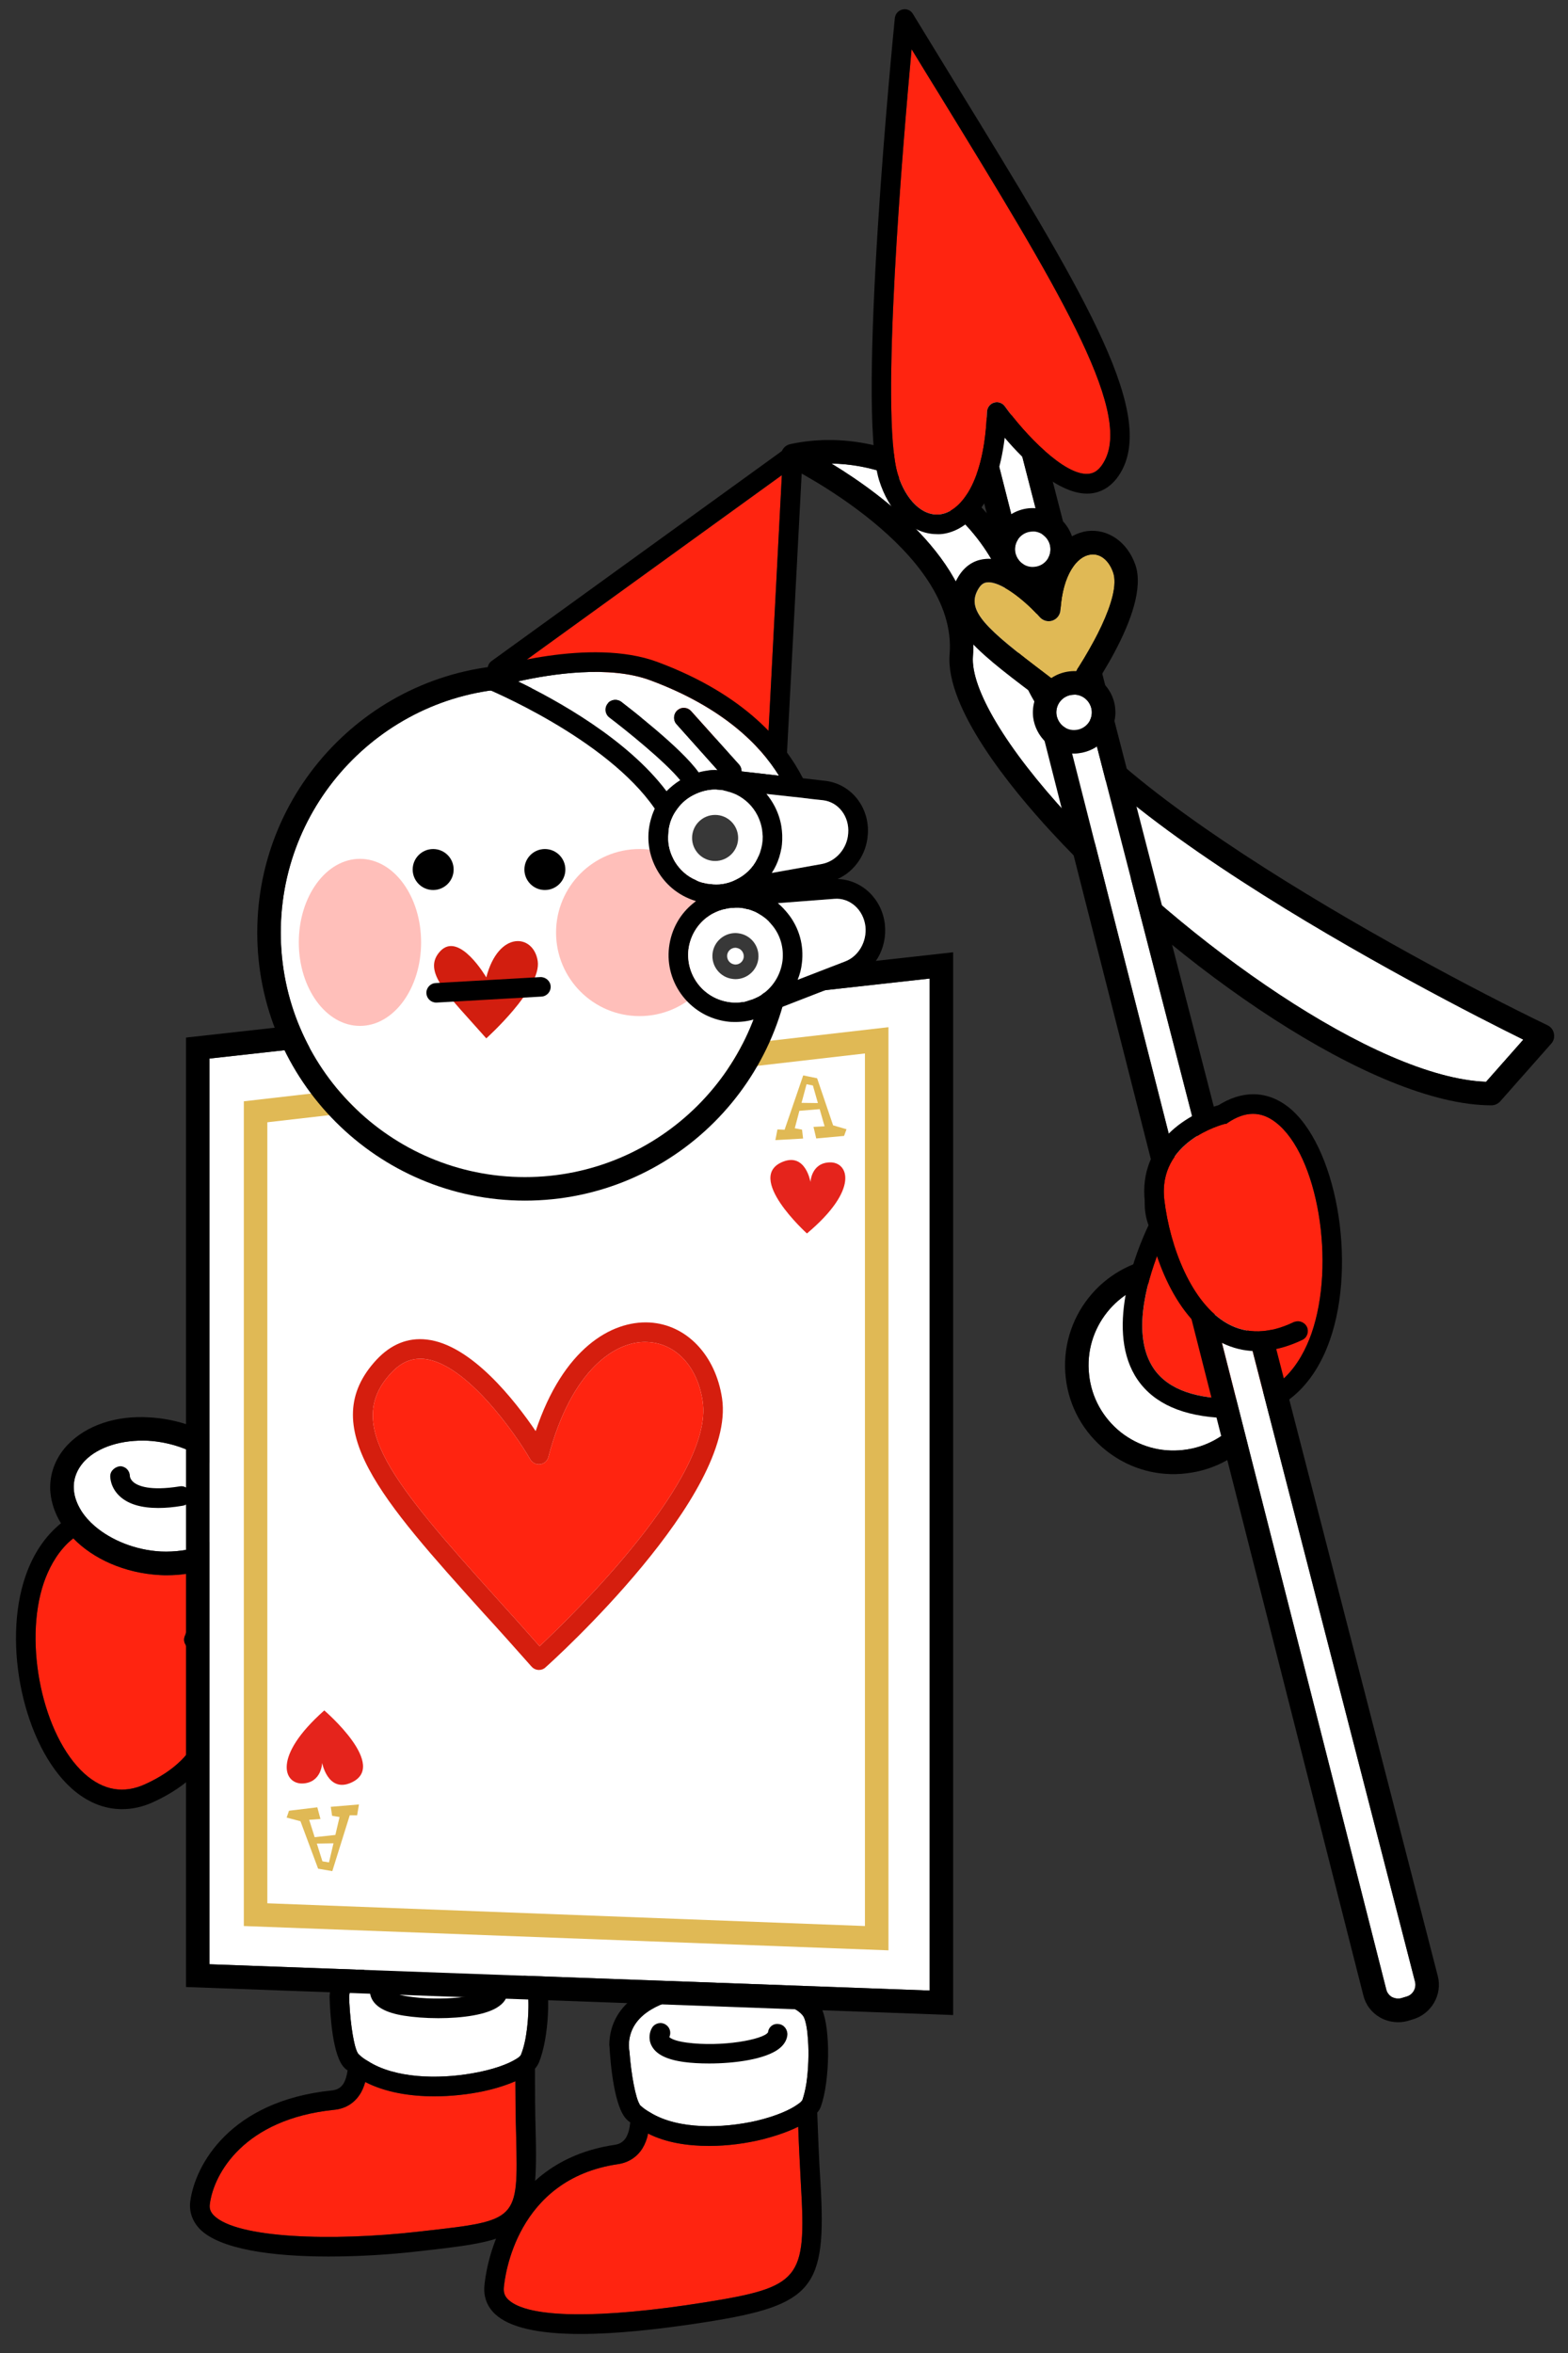 <?xml version="1.0" encoding="utf-8"?>
<!-- Generator: Adobe Illustrator 24.1.1, SVG Export Plug-In . SVG Version: 6.00 Build 0)  -->
<svg version="1.1" id="Layer_1" xmlns="http://www.w3.org/2000/svg" xmlns:xlink="http://www.w3.org/1999/xlink" x="0px" y="0px"
	 viewBox="0 0 160 240" style="enable-background:new 0 0 160 240;" xml:space="preserve">
<rect x="0" y="0" width="160" height="240" fill="#333333" stroke="none"/>
<g>
	<path style="fill:#FF2410;" d="M18.92,167.73c1.02,1.84,2.58,5.42,1.5,8.76c-0.74,2.26-2.6,4.12-5.58,5.48
		c-2.2,1.02-4.3,0.66-6.22-1.06c-4.26-3.84-6.26-13.32-4.14-19.5c0.46-1.32,1.2-2.8,2.42-4c0.18-0.18,0.38-0.34,0.58-0.5
		c2.04,2.1,5.24,3.54,8.8,3.74c0.26,0.02,0.52,0.02,0.78,0.02c1.36,0,2.66-0.2,3.82-0.58c-0.02,0.54-0.1,1.1-0.22,1.64
		c-0.04,0.2-0.08,0.42-0.14,0.62c-0.06,0.28-0.16,0.56-0.24,0.84c-0.34,1.1-0.76,2.1-1.08,2.84c-0.14,0.34-0.26,0.62-0.34,0.84
		C18.74,167.15,18.76,167.47,18.92,167.73z"/>
	<path style="fill:#FFFFFF;" d="M23.98,153.23c0.1,1.1-0.3,2.12-1.12,2.98c-0.18,0.2-0.4,0.38-0.62,0.54
		c-0.5,0.38-1.1,0.7-1.76,0.94c-1.18,0.42-2.58,0.62-4.06,0.56c-2.62-0.14-5.08-1.16-6.74-2.58c-0.56-0.48-1.02-1-1.38-1.56
		c-0.42-0.68-0.7-1.38-0.76-2.12c-0.1-1.1,0.3-2.14,1.12-3c1.38-1.42,3.78-2.16,6.44-2.04C19.64,147.21,23.72,150.07,23.98,153.23z"
		/>
	<path d="M26.38,153.01c-0.38-4.42-5.28-8.12-11.14-8.44c-3.42-0.22-6.42,0.82-8.3,2.76c-1.18,1.22-1.82,2.76-1.82,4.38
		c0,0.16,0,0.32,0.02,0.48c0.1,1.12,0.48,2.2,1.08,3.18c-1.6,1.3-2.84,3.12-3.62,5.4c-2.4,6.94-0.16,17.26,4.68,21.62
		c1.58,1.42,3.34,2.14,5.18,2.14c1.06,0,2.14-0.24,3.22-0.74c3.5-1.62,5.74-3.86,6.64-6.7c1.24-3.8-0.26-7.7-1.42-9.92
		c0.04-0.12,0.1-0.24,0.14-0.36c0.72-1.72,2.02-4.78,1.82-7.6c0.64-0.36,1.22-0.8,1.72-1.32C25.88,156.53,26.52,154.81,26.38,153.01
		z M22.24,156.75c-0.5,0.38-1.1,0.7-1.76,0.94c-1.18,0.42-2.58,0.62-4.06,0.56c-2.62-0.14-5.08-1.16-6.74-2.58
		c-0.56-0.48-1.02-1-1.38-1.56c-0.42-0.68-0.7-1.38-0.76-2.12c-0.1-1.1,0.3-2.14,1.12-3c1.38-1.42,3.78-2.16,6.44-2.04
		c4.54,0.26,8.62,3.12,8.88,6.28c0.1,1.1-0.3,2.12-1.12,2.98C22.68,156.41,22.46,156.59,22.24,156.75z M18.92,167.73
		c1.02,1.84,2.58,5.42,1.5,8.76c-0.74,2.26-2.6,4.12-5.58,5.48c-2.2,1.02-4.3,0.66-6.22-1.06c-4.26-3.84-6.26-13.32-4.14-19.5
		c0.46-1.32,1.2-2.8,2.42-4c0.18-0.18,0.38-0.34,0.58-0.5c2.04,2.1,5.24,3.54,8.8,3.74c0.26,0.02,0.52,0.02,0.78,0.02
		c1.36,0,2.66-0.2,3.82-0.58c-0.02,0.54-0.1,1.08-0.22,1.64c-0.04,0.2-0.08,0.42-0.14,0.62c-0.06,0.28-0.14,0.56-0.24,0.84
		c-0.34,1.1-0.76,2.1-1.08,2.84c-0.14,0.34-0.26,0.62-0.34,0.84C18.74,167.15,18.76,167.47,18.92,167.73z"/>
	<path d="M16.15,153.81c-1.71,0-3.01-0.38-3.87-1.14c-1.04-0.92-1.04-2.03-1.03-2.15c0.02-0.55,0.55-0.94,1.03-0.97
		c0.54,0.02,0.97,0.46,0.97,1c0,0.05,0.04,0.36,0.4,0.65c0.45,0.36,1.65,0.89,4.67,0.41c0.55-0.11,1.06,0.28,1.15,0.83
		c0.09,0.54-0.28,1.06-0.83,1.14C17.73,153.74,16.9,153.81,16.15,153.81z"/>
</g>
<g>
	<path style="fill:#FF2410;" d="M52.67,217.92c0.2,8.56,0.2,8.56-9.42,9.64l-0.7,0.08c-8.54,0.96-18.38,0.7-20.74-1.68
		c-0.34-0.36-0.46-0.7-0.4-1.14c0.4-3.14,3.52-8.68,12.66-9.62c1.1-0.1,2-0.62,2.6-1.5c0.28-0.4,0.46-0.86,0.6-1.34
		c2.06,1.06,4.58,1.46,7.04,1.46c1.76,0,3.5-0.2,5.02-0.52c0.76-0.16,2.08-0.5,3.26-1.02C52.59,213.94,52.61,215.82,52.67,217.92z"
		/>
	<path style="fill:#FFFFFF;" d="M53.91,203.84c0.08,1.86-0.18,4.36-0.76,5.76c-0.06,0.12-0.24,0.28-0.56,0.46
		c-0.76,0.46-2.22,1.04-4.44,1.42c-3.46,0.6-7.86,0.52-10.62-1.26c-0.36-0.2-0.68-0.44-0.96-0.72c-0.38-0.4-0.8-2.76-0.92-5.2
		c0-0.2-0.02-0.4-0.02-0.6c0.14-2.74,3-3.84,5.4-4.28c5.44-0.98,11.92,0.76,12.58,2.34C53.79,202.2,53.89,202.94,53.91,203.84z"/>
	<path d="M55.45,200.98c-1.28-3.06-9.34-4.52-14.78-3.52c-4.4,0.8-6.9,3-7.04,6.2v0.06c0.06,1.78,0.3,6.04,1.54,7.22
		c0.1,0.1,0.2,0.18,0.3,0.24c-0.08,0.54-0.22,1.04-0.46,1.4c-0.26,0.38-0.62,0.58-1.14,0.64c-10.4,1.06-13.98,7.62-14.46,11.34
		c-0.12,1.04,0.22,2,0.98,2.8c2.04,2.06,7.36,2.8,13.14,2.8c3.1,0,6.32-0.2,9.24-0.54l0.7-0.08c10.14-1.14,11.44-1.66,11.2-11.66
		c-0.08-2.66-0.08-4.94-0.08-6.88c0.16-0.18,0.3-0.4,0.4-0.62C56.01,207.9,56.27,202.9,55.45,200.98z M43.25,227.56l-0.7,0.08
		c-8.54,0.96-18.38,0.7-20.74-1.68c-0.34-0.36-0.46-0.7-0.4-1.14c0.4-3.14,3.52-8.68,12.66-9.62c1.1-0.1,2-0.62,2.6-1.5
		c0.28-0.4,0.46-0.86,0.6-1.34c2.06,1.06,4.58,1.46,7.04,1.46c1.76,0,3.5-0.2,5.02-0.52c0.76-0.16,2.08-0.5,3.26-1.02
		c0,1.66,0.02,3.54,0.08,5.64C52.87,226.48,52.87,226.48,43.25,227.56z M53.61,208.02c-0.12,0.6-0.28,1.14-0.46,1.58
		c-0.06,0.12-0.24,0.28-0.56,0.46c-0.76,0.46-2.22,1.04-4.44,1.42c-3.46,0.6-7.86,0.52-10.62-1.26c-0.36-0.2-0.68-0.44-0.96-0.72
		c-0.02-0.02-0.04-0.06-0.06-0.1c-0.38-0.6-0.74-2.82-0.86-5.1c0-0.2-0.02-0.4-0.02-0.6c0.14-2.74,3-3.84,5.4-4.28
		c5.44-0.98,11.92,0.76,12.58,2.34c0.18,0.44,0.28,1.18,0.3,2.08C53.97,205.12,53.85,206.7,53.61,208.02z"/>
	<path d="M44.73,205.85c-1.3,0-2.56-0.1-3.54-0.26c-1.83-0.3-2.91-0.9-3.3-1.82c-0.29-0.68-0.08-1.35,0.17-1.72
		c0.32-0.45,0.94-0.56,1.39-0.24c0.4,0.28,0.53,0.8,0.33,1.23c0.14,0.12,0.57,0.38,1.72,0.57c3.51,0.58,7.83,0,8.35-0.68
		c0.09-0.55,0.59-0.87,1.12-0.78c0.54,0.09,0.9,0.65,0.81,1.2c-0.05,0.34-0.24,0.84-0.85,1.27
		C49.74,205.51,47.16,205.85,44.73,205.85z M39.71,203.19C39.71,203.2,39.71,203.2,39.71,203.19
		C39.71,203.2,39.71,203.2,39.71,203.19z"/>
</g>
<g>
	<path style="fill:#FF2410;" d="M71.89,234.84c-10.7,1.7-17.98,1.62-20-0.26c-0.38-0.34-0.52-0.74-0.48-1.24
		c0.1-1.14,1.26-11.08,11.64-12.6c1.08-0.16,1.94-0.72,2.5-1.6c0.28-0.46,0.48-0.98,0.58-1.52c1.82,0.92,4.02,1.26,6.22,1.26
		c1.9,0,3.8-0.26,5.5-0.68c0.68-0.18,2.24-0.6,3.6-1.28c0.06,1.76,0.16,3.74,0.28,5.98C82.29,232.5,81.65,233.28,71.89,234.84z"/>
	<path style="fill:#FFFFFF;" d="M82.29,212.46c-0.1,0.64-0.24,1.22-0.4,1.7c-0.04,0.12-0.22,0.3-0.52,0.5
		c-0.7,0.5-2.08,1.16-4.2,1.66c-3.34,0.76-7.94,0.94-10.84-0.86c-0.36-0.2-0.7-0.44-1-0.72c-0.02-0.02-0.06-0.06-0.06-0.1
		c-0.4-0.62-0.86-2.96-1.04-5.38c-0.04-0.2-0.04-0.42-0.06-0.64c0.04-3.06,3.04-4.32,5.56-4.86c5.38-1.12,11.62,0.44,12.32,2.04
		c0.2,0.46,0.34,1.28,0.4,2.28C82.55,209.42,82.49,211.08,82.29,212.46z"/>
	<path d="M83.39,215.48c0.18-0.2,0.3-0.42,0.38-0.64c0.92-2.62,0.98-7.86,0.12-9.86c-1.36-3.08-9.16-4.32-14.58-3.18
		c-4.6,0.98-7.12,3.4-7.14,6.84c0,0.02,0.02,0.04,0.02,0.06c0.1,1.86,0.5,6.3,1.78,7.5c0.1,0.1,0.22,0.2,0.34,0.28
		c-0.06,0.64-0.2,1.18-0.46,1.6c-0.26,0.38-0.6,0.6-1.08,0.68c-11.92,1.74-13.24,13.12-13.34,14.4c-0.1,1.12,0.28,2.12,1.1,2.88
		c1.44,1.34,4.36,2.02,8.72,2.02c3.42,0,7.76-0.42,12.96-1.24c10.74-1.72,12.14-3.42,11.52-14.02
		C83.55,219.98,83.47,217.56,83.39,215.48z M81.89,214.16c-0.04,0.12-0.22,0.3-0.52,0.5c-0.7,0.5-2.08,1.16-4.2,1.66
		c-3.34,0.76-7.94,0.94-10.84-0.86c-0.36-0.2-0.7-0.44-1-0.72c-0.02-0.02-0.06-0.06-0.06-0.1c-0.4-0.62-0.86-2.96-1.04-5.38
		c-0.04-0.2-0.04-0.42-0.06-0.64c0.04-3.06,3.04-4.32,5.56-4.86c5.38-1.12,11.62,0.44,12.32,2.04c0.2,0.46,0.34,1.28,0.4,2.28
		c0.1,1.34,0.04,3-0.16,4.38C82.19,213.1,82.05,213.68,81.89,214.16z M71.89,234.84c-10.7,1.7-17.98,1.62-20-0.26
		c-0.38-0.34-0.52-0.74-0.48-1.24c0.1-1.14,1.26-11.08,11.64-12.6c1.08-0.16,1.94-0.72,2.5-1.6c0.28-0.46,0.48-0.98,0.58-1.52
		c1.82,0.92,4.02,1.26,6.22,1.26c1.9,0,3.8-0.26,5.5-0.68c0.68-0.18,2.24-0.6,3.6-1.28c0.06,1.76,0.16,3.74,0.28,5.98
		C82.29,232.5,81.65,233.28,71.89,234.84z"/>
	<path d="M72.36,210.47c-0.95,0-1.83-0.05-2.56-0.15c-1.82-0.25-2.91-0.81-3.34-1.72c-0.33-0.69-0.16-1.39,0.08-1.78
		c0.29-0.47,0.91-0.62,1.38-0.32c0.44,0.27,0.59,0.82,0.38,1.28c0.1,0.1,0.5,0.39,1.77,0.56c3.57,0.48,7.84-0.31,8.3-1.05
		c0.06-0.55,0.54-0.93,1.1-0.84c0.55,0.06,0.93,0.6,0.87,1.14c-0.04,0.36-0.22,0.89-0.84,1.37C78.11,210.04,75,210.47,72.36,210.47z
		 M68.26,207.84c-0.01,0.01-0.01,0.02-0.02,0.03C68.25,207.86,68.25,207.85,68.26,207.84z"/>
</g>
<g>
	<polygon style="fill:#FFFFFF;" points="94.86,99.81 94.86,203.03 21.38,200.35 21.38,107.97 	"/>
	<g>
		<path d="M18.98,105.83v96.84l78.28,2.86V97.13L18.98,105.83z M94.86,203.03l-73.48-2.68v-92.38l73.48-8.16V203.03z"/>
		<g>
			<polygon style="fill:#FFFFFF;" points="88.26,107.45 88.26,196.45 27.28,194.13 27.28,114.47 			"/>
			<path style="fill:#E0B955;" d="M24.88,112.33v84.12l65.78,2.48v-94.16L24.88,112.33z M88.26,196.45l-60.98-2.32v-79.66
				l60.98-7.02V196.45z"/>
			<g>
				<path style="fill:#D51E0E;" d="M73.68,142.63c-0.66-4.42-3.64-7.54-7.42-7.74c-3.88-0.2-8.8,2.66-11.6,11.08
					c-2.08-3.06-6.56-8.84-11.12-9.34c-1.92-0.22-3.64,0.48-5.12,2.06c-6.28,6.76,0.56,14.34,10.88,25.8
					c1.58,1.72,3.22,3.56,4.94,5.5c0.18,0.2,0.42,0.32,0.7,0.34H55c0.24,0,0.48-0.08,0.66-0.26
					C56.46,169.37,75.14,152.47,73.68,142.63z M39.9,140.05c0.9-0.98,1.88-1.46,2.98-1.46c0.14,0,0.28,0,0.44,0.02
					c4.24,0.46,9.24,7.56,10.8,10.26c0.22,0.34,0.6,0.54,1,0.48c0.4-0.04,0.74-0.34,0.84-0.74c2.34-8.92,6.9-11.94,10.18-11.72
					c2.86,0.16,5.04,2.52,5.56,6.04c1.16,7.76-13.18,21.72-16.64,24.98c-1.48-1.68-2.9-3.26-4.26-4.76
					C40.02,151.21,35.06,145.25,39.9,140.05z"/>
				<path style="fill:#FF2410;" d="M55.06,167.91c-1.48-1.68-2.9-3.26-4.26-4.76c-10.78-11.94-15.74-17.9-10.9-23.1
					c0.9-0.98,1.88-1.46,2.98-1.46c0.14,0,0.28,0,0.44,0.02c4.24,0.46,9.24,7.56,10.8,10.26c0.22,0.34,0.6,0.54,1,0.48
					c0.4-0.04,0.74-0.34,0.84-0.74c2.34-8.92,6.9-11.94,10.18-11.72c2.86,0.16,5.04,2.52,5.56,6.04
					C72.86,150.69,58.52,164.65,55.06,167.91z"/>
			</g>
			<path style="fill:#E5241C;" d="M32.87,179.81c0,0-0.03,1.99-1.96,2.1c-1.93,0.1-3.18-2.71,2.18-7.45c0,0,6.72,5.74,2.64,7.41
				C33.44,182.8,32.87,179.81,32.87,179.81z"/>
			<path style="fill:#E0B955;" d="M34.03,188.01l-0.46,1.95l-0.67-0.11l-0.57-1.81L34.03,188.01z M36.63,184.05l-2.88,0.24
				l0.14,0.92l0.76,0.12l-0.43,1.83l-2.11,0.23l-0.56-1.77l1.15-0.09l-0.32-1.19l-2.89,0.35l-0.24,0.7l1.41,0.37l1.8,4.84l1.45,0.25
				l1.78-5.7l0.75,0.01L36.63,184.05z"/>
			<path style="fill:#E5241C;" d="M82.7,120.56c0,0,0.08-1.96,1.98-2c1.89-0.05,3.04,2.74-2.34,7.25c0,0-6.44-5.81-2.39-7.34
				C82.22,117.62,82.7,120.56,82.7,120.56z"/>
			<path style="fill:#E0B955;" d="M81.79,112.49l0.51-1.9l0.65,0.13l0.51,1.79L81.79,112.49z M79.12,116.29l2.83-0.16l-0.11-0.91
				l-0.74-0.14l0.47-1.78l2.07-0.17l0.5,1.75l-1.13,0.06l0.28,1.18l2.84-0.26l0.25-0.68l-1.37-0.4l-1.63-4.8l-1.42-0.29l-1.9,5.54
				l-0.73-0.03L79.12,116.29z"/>
		</g>
	</g>
</g>
<g>
	<g>
		<path style="fill:#FFFFFF;" d="M155.44,106.04l-3.8,4.3c-11.28-0.42-30.76-14.28-42.6-27.12c-6.38-6.9-10.02-13-9.76-16.3
			c0.74-9.12-9.04-16.36-14.44-19.64c3.94,0.06,7.98,1.48,11.32,4.08c4.78,3.72,7.54,9.18,7.76,15.4
			C104.38,80.14,146.88,101.82,155.44,106.04z"/>
		<path d="M157.92,104.58c-14.24-6.86-51.24-27-51.6-37.9c-0.24-6.84-3.4-13.12-8.7-17.22c-4.94-3.86-11.28-5.4-16.98-4.16
			c-0.5,0.1-0.88,0.52-0.94,1.02c-0.06,0.52,0.2,1,0.68,1.22c0.16,0.1,17.38,8.54,16.52,19.18c-0.46,5.5,6.3,13.72,10.38,18.14
			c12.64,13.7,32.9,27.88,44.9,27.88c0.34,0,0.66-0.14,0.9-0.4l5.2-5.88c0.26-0.28,0.36-0.66,0.28-1.04
			C158.5,105.06,158.26,104.74,157.92,104.58z M109.04,83.22c-6.38-6.9-10.02-13-9.76-16.3c0.74-9.12-9.04-16.36-14.44-19.64
			c3.94,0.06,7.98,1.48,11.32,4.08c4.78,3.72,7.54,9.18,7.76,15.4c0.46,13.38,42.96,35.06,51.52,39.28l-3.8,4.3
			C140.36,109.92,120.88,96.06,109.04,83.22z"/>
	</g>
	<polygon style="fill:#FF2410;" points="79.78,48.47 78.28,77.32 52.86,67.92 	"/>
	<path d="M81.38,45.55c-0.34-0.18-0.76-0.16-1.08,0.08L50.18,67.41c-0.3,0.2-0.46,0.58-0.42,0.94c0.06,0.36,0.3,0.68,0.66,0.8
		l28.44,10.52c0.1,0.04,0.22,0.08,0.34,0.08c0.2,0,0.38-0.06,0.56-0.18c0.26-0.16,0.42-0.46,0.44-0.78l1.7-32.3
		C81.92,46.09,81.7,45.73,81.38,45.55z M52.86,67.92l26.92-19.46l-1.5,28.86L52.86,67.92z"/>
</g>
<g>
	<path style="fill:#FFFFFF;" d="M78.51,95.12c0,13.76-11.18,24.94-24.94,24.94c-13.74,0-24.92-11.18-24.92-24.94
		c0-13.74,11.18-24.94,24.92-24.94C67.33,70.18,78.51,81.38,78.51,95.12z"/>
	<path d="M53.57,67.78c-15.06,0-27.32,12.28-27.32,27.34c0,15.08,12.26,27.34,27.32,27.34c15.08,0,27.34-12.26,27.34-27.34
		C80.91,80.06,68.65,67.78,53.57,67.78z M53.57,120.06c-13.74,0-24.92-11.18-24.92-24.94c0-13.74,11.18-24.94,24.92-24.94
		c13.76,0,24.94,11.2,24.94,24.94C78.51,108.88,67.33,120.06,53.57,120.06z"/>
	<circle style="fill:#FFBFBA;" cx="65.26" cy="95.12" r="8.52"/>
	<ellipse style="fill:#FFBFBA;" cx="36.73" cy="96.12" rx="6.24" ry="8.52"/>
</g>
<g>
	<path style="fill:#D21E0F;" d="M49.62,99.69c0,0-2.76-4.75-4.7-2.67c-1.93,2.08,0.83,4.5,4.7,8.89c0,0,5.66-5.08,5.25-7.88
		C54.45,95.24,50.87,94.88,49.62,99.69z"/>
	<circle cx="44.2" cy="88.69" r="2.09"/>
	<circle cx="55.6" cy="88.69" r="2.09"/>
	<path d="M44.51,102.26c-0.53,0-0.97-0.41-1-0.94c-0.03-0.55,0.39-1.02,0.94-1.05l10.69-0.61c0.52-0.02,1.02,0.39,1.05,0.94
		c0.03,0.55-0.39,1.02-0.94,1.05l-10.69,0.61C44.55,102.26,44.53,102.26,44.51,102.26z"/>
</g>
<g>
	<path style="fill:#FFFFFF;" d="M69.41,79.58c-0.52,0.32-0.98,0.7-1.4,1.12c-4.02-5.34-11.26-9.32-15.16-11.2
		c3.4-0.76,9.32-1.68,13.54-0.1c7.42,2.76,11.2,6.64,13.1,9.72l-3.82-0.44c0-0.24-0.08-0.5-0.26-0.7l-4.88-5.44
		c-0.38-0.42-1-0.46-1.42-0.08c-0.4,0.36-0.44,1-0.08,1.4l4.2,4.7c-0.64-0.04-1.3,0.04-1.94,0.22c-1.78-2.52-7.26-6.7-7.9-7.2
		c-0.44-0.32-1.08-0.24-1.4,0.2c-0.34,0.44-0.26,1.06,0.18,1.4C63.75,74.38,67.81,77.62,69.41,79.58z"/>
	<path d="M90.29,94.26c-0.3-2.6-2.38-4.54-4.82-4.6c1.72-0.78,2.94-2.5,3.08-4.52c0.22-2.78-1.7-5.2-4.36-5.5l-2.26-0.26
		c-1.84-3.6-5.9-8.54-14.84-11.86c-6.86-2.56-17.1,0.64-17.54,0.78c-0.4,0.12-0.68,0.5-0.7,0.92c-0.02,0.42,0.24,0.8,0.64,0.96
		c0.16,0.06,12.38,5.1,17.32,12.3c-0.12,0.28-0.24,0.56-0.32,0.84c-0.56,1.74-0.4,3.58,0.44,5.2c0.84,1.62,2.26,2.82,4,3.36
		c0.04,0.02,0.06,0.02,0.1,0.02c-0.06,0.06-0.14,0.1-0.2,0.16c-1.44,1.12-2.34,2.74-2.56,4.56c-0.22,1.8,0.3,3.6,1.42,5.02
		c1.14,1.44,2.76,2.34,4.56,2.56c0.28,0.04,0.54,0.04,0.82,0.04c1.38,0,2.72-0.42,3.88-1.2l8.04-3.12
		C89.21,99.06,90.57,96.74,90.29,94.26z M81.71,81.36l1.14,0.14l1.12,0.12c1.58,0.18,2.72,1.66,2.58,3.38
		c-0.1,1.54-1.24,2.84-2.66,3.12l-5.14,0.92c0.32-0.48,0.58-1.02,0.76-1.6c0.1-0.32,0.18-0.66,0.24-0.98c0.02-0.1,0.02-0.2,0.04-0.3
		c0.06-0.64,0.04-1.28-0.06-1.9c-0.12-0.7-0.34-1.36-0.68-2.02c-0.24-0.46-0.52-0.88-0.84-1.26l2.38,0.26L81.71,81.36z M52.85,69.5
		c3.4-0.76,9.32-1.68,13.54-0.1c7.42,2.76,11.2,6.64,13.1,9.72l-3.82-0.44c0-0.24-0.08-0.5-0.26-0.7l-4.88-5.44
		c-0.38-0.42-1-0.46-1.42-0.08c-0.4,0.36-0.44,1-0.08,1.4l4.2,4.7c-0.64-0.04-1.3,0.04-1.94,0.22c-1.78-2.52-7.26-6.7-7.9-7.2
		c-0.44-0.32-1.08-0.24-1.4,0.2c-0.34,0.44-0.26,1.06,0.18,1.4c1.58,1.2,5.64,4.44,7.24,6.4c-0.52,0.32-0.98,0.7-1.4,1.12
		C63.99,75.36,56.75,71.38,52.85,69.5z M71.01,89.76c-0.9-0.38-1.64-1.04-2.16-1.9c-0.04-0.08-0.1-0.18-0.14-0.26
		c-0.42-0.82-0.6-1.72-0.5-2.6c0-0.36,0.08-0.72,0.18-1.08c0.1-0.32,0.24-0.64,0.4-0.92c0.12-0.2,0.24-0.38,0.38-0.56
		c0.42-0.56,0.96-1.02,1.6-1.34c0.7-0.36,1.46-0.56,2.22-0.56c0.06,0,0.14,0,0.2,0.02c0.4,0,0.82,0.08,1.22,0.22
		c0.02,0,0.02,0,0.04,0c0.24,0.08,0.46,0.16,0.68,0.26c0.92,0.46,1.68,1.18,2.16,2.12c0.32,0.64,0.5,1.3,0.52,1.98
		c0.02,0.08,0.02,0.14,0.02,0.22c0,0.5-0.08,1-0.24,1.48c-0.04,0.14-0.08,0.26-0.14,0.38c0,0.02,0,0.02,0,0.02
		c-0.06,0.12-0.12,0.24-0.18,0.34c-0.46,0.96-1.26,1.7-2.18,2.14c-0.42,0.22-0.88,0.36-1.36,0.44c-0.42,0.06-0.86,0.06-1.28,0
		c-0.2-0.02-0.4-0.04-0.6-0.1c-0.12-0.02-0.22-0.04-0.32-0.08h-0.02C71.33,89.92,71.17,89.86,71.01,89.76z M79.85,97.98
		c-0.16,1.28-0.8,2.44-1.8,3.24c-0.04,0.02-0.06,0.04-0.1,0.06c-0.02,0.02-0.04,0.02-0.06,0.04c-0.16,0.12-0.32,0.22-0.48,0.32
		c-0.2,0.1-0.42,0.2-0.62,0.28c-0.28,0.12-0.56,0.2-0.84,0.26c-0.18,0.02-0.34,0.04-0.52,0.06c-0.3,0.02-0.62,0.02-0.94-0.02
		c-1.28-0.16-2.42-0.8-3.22-1.8c-0.8-1.02-1.16-2.28-1.02-3.56c0.16-1.28,0.8-2.44,1.82-3.24c0.22-0.16,0.44-0.32,0.68-0.44
		c0.2-0.1,0.4-0.2,0.62-0.28c0.06-0.02,0.12-0.04,0.2-0.06c0.12-0.04,0.26-0.08,0.4-0.1c0.12-0.04,0.24-0.06,0.36-0.08
		c0.24-0.04,0.48-0.06,0.72-0.06h0.28c0.1,0,0.2,0,0.3,0.02c0.22,0.02,0.46,0.08,0.68,0.14c0.02,0,0.02,0,0.04,0h0.02
		c0.2,0.06,0.4,0.14,0.6,0.22c0.06,0.02,0.12,0.06,0.18,0.08c0.18,0.1,0.36,0.2,0.54,0.32c0.04,0.02,0.08,0.04,0.12,0.08
		c0.18,0.12,0.36,0.26,0.52,0.42c0.18,0.16,0.36,0.36,0.52,0.56C79.65,95.44,79.99,96.7,79.85,97.98z M86.25,98.06l-4.86,1.88
		c0.22-0.54,0.38-1.12,0.44-1.72c0.22-1.8-0.28-3.6-1.42-5.02c-0.32-0.4-0.66-0.76-1.04-1.08l5.76-0.44
		c1.58-0.14,2.98,1.1,3.18,2.82C88.47,96.04,87.61,97.54,86.25,98.06z"/>
	<g>
		<path style="fill:#FFFFFF;" d="M88.31,94.5c0.16,1.54-0.7,3.04-2.06,3.56l-4.86,1.88c0.22-0.54,0.38-1.12,0.44-1.72
			c0.22-1.8-0.28-3.6-1.42-5.02c-0.32-0.4-0.66-0.76-1.04-1.08l5.76-0.44C86.71,91.54,88.11,92.78,88.31,94.5z"/>
		<path style="fill:#FFFFFF;" d="M79.85,97.98c-0.16,1.28-0.8,2.44-1.8,3.24c-0.04,0.02-0.06,0.04-0.1,0.06
			c-0.02,0.02-0.04,0.02-0.06,0.04c-0.16,0.14-0.32,0.24-0.48,0.32c-0.2,0.1-0.42,0.2-0.62,0.28c-0.12,0.04-0.26,0.08-0.38,0.12
			c-0.16,0.06-0.3,0.1-0.46,0.14c-0.18,0.02-0.34,0.04-0.52,0.06c-0.3,0.02-0.62,0.02-0.94-0.02c-1.28-0.16-2.42-0.8-3.22-1.8
			c-0.8-1.02-1.16-2.28-1.02-3.56c0.16-1.28,0.8-2.44,1.82-3.24c0.22-0.16,0.44-0.32,0.68-0.44c0.2-0.1,0.4-0.2,0.62-0.28
			c0.06-0.02,0.12-0.04,0.2-0.06c0.14-0.06,0.26-0.08,0.4-0.1c0.12-0.04,0.24-0.06,0.36-0.08c0.24-0.04,0.48-0.06,0.72-0.06h0.28
			c0.1,0,0.2,0,0.3,0.02c0.22,0.04,0.46,0.08,0.68,0.14c0.02,0,0.02,0,0.04,0h0.02c0.2,0.06,0.4,0.14,0.6,0.22
			c0.06,0.02,0.12,0.06,0.18,0.08c0.18,0.1,0.36,0.2,0.54,0.32c0.04,0.02,0.08,0.04,0.12,0.08c0.18,0.12,0.36,0.26,0.52,0.42
			c0.18,0.16,0.36,0.36,0.52,0.56C79.65,95.44,79.99,96.7,79.85,97.98z"/>
		<path d="M76.41,102.04c0.12-0.04,0.26-0.08,0.38-0.12c-0.28,0.12-0.56,0.2-0.84,0.26C76.11,102.14,76.25,102.1,76.41,102.04z"/>
		<path style="fill:#383838;" d="M75.04,96.67c0.03,0,0.07,0,0.1,0.01c0.23,0.03,0.43,0.14,0.57,0.32c0.14,0.18,0.2,0.4,0.18,0.63
			c-0.05,0.43-0.41,0.75-0.84,0.75c-0.03,0-0.07,0-0.1-0.01c-0.23-0.03-0.43-0.14-0.57-0.32c-0.14-0.18-0.2-0.4-0.18-0.63
			C74.25,96.99,74.61,96.67,75.04,96.67L75.04,96.67z M75.04,95.17c-1.17,0-2.19,0.88-2.33,2.07c-0.15,1.29,0.77,2.46,2.06,2.61
			c0.09,0.01,0.19,0.02,0.28,0.02c1.17,0,2.19-0.88,2.33-2.07c0.15-1.29-0.77-2.46-2.06-2.61C75.23,95.18,75.14,95.17,75.04,95.17
			L75.04,95.17z"/>
	</g>
	<path style="fill:#FFFFFF;" d="M86.55,85c-0.1,1.54-1.24,2.84-2.66,3.12l-5.14,0.92c0.32-0.48,0.58-1.02,0.76-1.6
		c0.1-0.32,0.18-0.66,0.24-0.98c0.02-0.1,0.02-0.2,0.04-0.3c0.06-0.64,0.04-1.28-0.06-1.9c-0.12-0.7-0.34-1.36-0.68-2.02
		c-0.24-0.46-0.52-0.88-0.84-1.26l2.38,0.26l1.12,0.12l1.14,0.14l1.12,0.12C85.55,81.8,86.69,83.28,86.55,85z"/>
	<path style="fill:#FFFFFF;" d="M77.83,85.36c0,0.5-0.08,1-0.24,1.48c-0.04,0.14-0.08,0.26-0.14,0.38c0,0.02,0,0.02,0,0.02
		c-0.06,0.12-0.12,0.24-0.18,0.34c-0.46,0.96-1.26,1.7-2.18,2.14c-0.42,0.22-0.88,0.36-1.36,0.44c-0.42,0.06-0.86,0.06-1.28,0
		c-0.2-0.02-0.4-0.04-0.6-0.1c-0.12-0.02-0.22-0.04-0.32-0.08h-0.02c-0.18-0.06-0.34-0.12-0.5-0.22c-0.9-0.38-1.64-1.04-2.16-1.9
		c-0.04-0.08-0.1-0.18-0.14-0.26c-0.42-0.82-0.6-1.72-0.5-2.6c0-0.36,0.08-0.72,0.18-1.08c0.1-0.32,0.24-0.64,0.4-0.92
		c0.12-0.2,0.24-0.38,0.38-0.56c0.42-0.56,0.96-1.02,1.6-1.34c0.7-0.36,1.46-0.56,2.22-0.56c0.06,0,0.14,0,0.2,0.02
		c0.4,0,0.82,0.08,1.22,0.22c0.02,0,0.02,0,0.04,0c0.24,0.08,0.46,0.16,0.68,0.26c0.92,0.46,1.68,1.18,2.16,2.12
		c0.32,0.64,0.5,1.3,0.52,1.98C77.83,85.22,77.83,85.28,77.83,85.36z"/>
	<g>
		<circle style="fill:#383838;" cx="72.97" cy="85.47" r="2.35"/>
	</g>
</g>
<g>
	<g>
		<path style="fill:#FFFFFF;" d="M120.76,147.89c-2.31,0.27-4.58-0.37-6.41-1.81c-1.82-1.46-2.97-3.53-3.22-5.83
			c-0.56-4.75,2.87-9.08,7.64-9.63c0.55-0.06,1.09-0.08,1.63-0.04c4.07,0.3,7.51,3.47,8,7.68
			C128.94,143.04,125.51,147.36,120.76,147.89z"/>
		<path d="M130.79,138c-0.7-6.09-6.24-10.44-12.3-9.76c-6.07,0.7-10.44,6.22-9.74,12.3c0.33,2.93,1.8,5.57,4.13,7.42
			c1.76,1.39,3.85,2.21,6.06,2.37c0.68,0.05,1.38,0.04,2.09-0.05c2.95-0.33,5.59-1.8,7.42-4.13c1.41-1.76,2.23-3.87,2.39-6.06
			C130.89,139.39,130.86,138.7,130.79,138z M114.36,146.08c-1.82-1.46-2.97-3.53-3.22-5.83c-0.56-4.75,2.87-9.08,7.64-9.63
			c0.55-0.06,1.09-0.08,1.63-0.04c4.07,0.3,7.51,3.47,8,7.68c0.53,4.77-2.89,9.09-7.64,9.63
			C118.46,148.17,116.18,147.52,114.36,146.08z"/>
	</g>
	<g>
		<path style="fill:#FF2410;" d="M133.82,136.03c-1.09,3.07-3.42,6.71-8.4,6.63c-3.95-0.07-6.61-1.2-7.89-3.38
			c-2.11-3.56-0.31-9.17,0.93-12.18c0.35,0.41,0.62,0.63,0.63,0.65c0.44,0.35,1.06,0.28,1.41-0.14c0.35-0.44,0.28-1.06-0.14-1.41
			c-0.04-0.02-0.53-0.44-0.96-1.19c-0.46-0.8-0.48-1.34-0.52-1.36c-0.06-0.33-0.09-0.69-0.06-1.09c0.12-2.5,2.37-5.28,6.48-8.05
			c1.77-1.19,3.38-1.2,4.89-0.02C134.47,117.79,136.33,128.86,133.82,136.03z"/>
		<path d="M131.42,112.88c-2.18-1.68-4.75-1.69-7.24-0.05c-4.74,3.18-7.23,6.43-7.36,9.67c-0.05,0.94,0.11,1.75,0.38,2.47
			c-1.23,2.58-4.36,10.29-1.4,15.32c1.52,2.56,4.32,4,8.37,4.3c0.4,0.03,0.8,0.06,1.22,0.05c4.81,0.09,8.48-2.73,10.31-7.95
			C138.5,128.71,136.33,116.7,131.42,112.88z M133.82,136.03c-1.09,3.07-3.42,6.71-8.4,6.63c-3.95-0.07-6.61-1.2-7.89-3.38
			c-2.11-3.56-0.31-9.17,0.93-12.18c0.35,0.41,0.62,0.63,0.63,0.65c0.44,0.35,1.06,0.28,1.41-0.14c0.35-0.44,0.28-1.06-0.14-1.41
			c-0.04-0.02-0.53-0.44-0.96-1.19c-0.46-0.8-0.48-1.34-0.52-1.36c-0.06-0.33-0.09-0.69-0.06-1.09c0.12-2.5,2.37-5.28,6.48-8.05
			c1.77-1.19,3.38-1.2,4.89-0.02C134.47,117.79,136.33,128.86,133.82,136.03z"/>
	</g>
	<g>
		<g>
			<path style="fill:#FFFFFF;" d="M143.51,203.65l-0.53,0.16c-0.33,0.08-0.66,0.03-0.97-0.13c-0.29-0.18-0.49-0.46-0.56-0.78
				L100.62,42.33c-0.09-0.37-0.03-0.74,0.2-1.05c0.22-0.3,0.56-0.48,0.92-0.51c0.58-0.04,1.16,0.35,1.32,0.94l41.33,160.42
				C144.56,202.79,144.16,203.48,143.51,203.65z"/>
			<path d="M146.71,201.54L105.36,41.11c-0.44-1.72-2.04-2.86-3.79-2.74c-1.07,0.08-2.07,0.63-2.7,1.51
				c-0.65,0.88-0.85,1.98-0.58,3.05l40.82,160.57c0.23,0.96,0.83,1.77,1.7,2.27c0.48,0.28,1.01,0.43,1.57,0.48
				c0.4,0.03,0.82,0,1.23-0.11l0.53-0.16C146.05,205.44,147.21,203.46,146.71,201.54z M143.51,203.65l-0.53,0.16
				c-0.33,0.08-0.66,0.03-0.97-0.13c-0.29-0.18-0.49-0.46-0.56-0.78L100.62,42.33c-0.09-0.37-0.03-0.74,0.2-1.05
				c0.22-0.3,0.56-0.48,0.92-0.51c0.58-0.04,1.16,0.35,1.32,0.94l41.33,160.42C144.56,202.79,144.16,203.48,143.51,203.65z"/>
		</g>
		<g>
			<path style="fill:#E0B955;" d="M108.62,70.19c-0.63-0.47-1.24-0.93-1.82-1.38c-6.25-4.73-8.32-6.56-6.94-8.79
				c0.32-0.52,0.65-0.61,0.91-0.62c0.08-0.01,0.14-0.01,0.24,0c1.46,0.11,3.8,2.08,5.08,3.54c0.33,0.37,0.84,0.52,1.3,0.36
				c0.45-0.15,0.78-0.56,0.82-1.06c0.23-3.67,1.7-5.49,3.06-5.67c0.99-0.15,1.88,0.58,2.31,1.81
				C114.44,60.81,111.23,66.53,108.62,70.19z"/>
			<path d="M115.85,57.6c-0.83-2.35-2.8-3.69-4.92-3.43c-1.86,0.27-3.95,1.86-4.79,5.47c-1.47-1.29-3.63-2.81-5.56-2.63
				c-0.81,0.06-1.92,0.42-2.75,1.74c-2.66,4.28,1.62,7.5,7.53,11.98c0.87,0.67,1.81,1.35,2.77,2.11c0.19,0.15,0.42,0.23,0.64,0.25
				c0.08,0.01,0.16,0.01,0.26,0c0.3-0.04,0.6-0.22,0.8-0.46C110.6,71.58,117.5,62.31,115.85,57.6z M106.8,68.81
				c-6.25-4.73-8.32-6.56-6.94-8.79c0.32-0.52,0.65-0.61,0.91-0.62c0.08-0.01,0.14-0.01,0.24,0c1.46,0.11,3.8,2.08,5.08,3.54
				c0.33,0.37,0.84,0.52,1.3,0.36c0.45-0.15,0.78-0.56,0.82-1.06c0.23-3.67,1.7-5.49,3.06-5.67c0.99-0.15,1.88,0.58,2.31,1.81
				c0.87,2.43-2.34,8.15-4.95,11.81C107.99,69.72,107.38,69.26,106.8,68.81z"/>
		</g>
		<g>
			<path style="fill:#FF2410;" d="M112.74,46.95c-0.61,1.18-1.26,1.35-1.7,1.38c-2.44,0.2-6.52-4.12-8.5-6.88
				c-0.25-0.36-0.7-0.51-1.12-0.38c-0.41,0.13-0.68,0.49-0.71,0.93c-0.25,7.28-2.73,10.19-4.77,10.46
				c-1.78,0.23-3.51-1.42-4.33-4.09c-1.85-5.99,0.56-34.07,1.41-43.35c1,1.64,1.97,3.23,2.92,4.76
				C107.71,28.99,115.49,41.67,112.74,46.95z"/>
			<path d="M97.64,8.75c-1.43-2.33-2.92-4.78-4.48-7.32c-0.21-0.38-0.66-0.57-1.07-0.46c-0.43,0.09-0.73,0.45-0.78,0.87
				c-0.16,1.61-3.93,39.58-1.61,47.13c1.01,3.24,3.16,5.32,5.57,5.5c0.3,0.02,0.62,0.03,0.92-0.01c2.63-0.35,5.52-3.15,6.33-9.81
				c2.03,2.39,5.61,5.9,8.67,5.69c0.97-0.07,2.35-0.55,3.33-2.44C117.78,41.58,110.2,29.22,97.64,8.75z M111.04,48.33
				c-2.44,0.2-6.52-4.12-8.5-6.88c-0.25-0.36-0.7-0.51-1.12-0.38c-0.41,0.13-0.68,0.49-0.71,0.93c-0.25,7.28-2.73,10.19-4.77,10.46
				c-1.78,0.23-3.51-1.42-4.33-4.09c-1.85-5.99,0.56-34.07,1.41-43.35c1,1.64,1.97,3.23,2.92,4.76
				c11.77,19.21,19.55,31.88,16.8,37.16C112.13,48.12,111.48,48.3,111.04,48.33z"/>
		</g>
		<g>
			<path style="fill:#FFFFFF;" d="M111.4,72.46c0.11,0.99-0.6,1.88-1.59,1.99c-0.99,0.13-1.88-0.6-2.01-1.59
				c-0.11-0.99,0.6-1.88,1.59-1.99c0.12-0.01,0.22-0.02,0.34-0.02C110.57,70.91,111.29,71.56,111.4,72.46z"/>
			<path d="M113.79,72.17c-0.27-2.31-2.38-3.96-4.66-3.69c-2.31,0.27-3.96,2.36-3.71,4.66c0.25,2.02,1.91,3.57,3.88,3.71
				c0.26,0.02,0.52,0.02,0.78-0.02c2.04-0.25,3.59-1.9,3.73-3.9C113.83,72.69,113.81,72.43,113.79,72.17z M109.81,74.45
				c-0.99,0.13-1.88-0.6-2.01-1.59c-0.11-0.99,0.6-1.88,1.59-1.99c0.12-0.01,0.22-0.02,0.34-0.02c0.84,0.06,1.55,0.71,1.67,1.61
				C111.51,73.45,110.8,74.34,109.81,74.45z"/>
		</g>
		<g>
			<path style="fill:#FFFFFF;" d="M107.18,55.83c0.11,0.99-0.6,1.88-1.59,1.99c-0.99,0.13-1.88-0.6-2.01-1.59
				c-0.11-0.97,0.6-1.88,1.59-1.99c0.12-0.01,0.22-0.02,0.34-0.02C106.37,54.28,107.08,54.96,107.18,55.83z"/>
			<path d="M109.57,55.54c-0.27-2.29-2.38-3.94-4.66-3.69c-2.31,0.27-3.96,2.36-3.69,4.66c0.23,2.04,1.89,3.57,3.86,3.71
				c0.26,0.02,0.52,0.02,0.78-0.02c2.04-0.23,3.59-1.9,3.73-3.9C109.61,56.06,109.59,55.8,109.57,55.54z M105.59,57.81
				c-0.99,0.13-1.88-0.6-2.01-1.59c-0.11-0.97,0.6-1.88,1.59-1.99c0.12-0.01,0.22-0.02,0.34-0.02c0.86,0.06,1.57,0.74,1.67,1.61
				C107.29,56.82,106.58,57.71,105.59,57.81z"/>
		</g>
	</g>
	<g>
		<path style="fill:#FF2410;" d="M132.12,134.82c-0.04,0-0.06,0.02-0.1,0.03c-2.51,1.2-4.76,1.26-6.73,0.17
			c-3.7-2.05-5.91-7.83-6.48-12.64c-0.69-5.97,5.89-7.67,6.18-7.75c0.02,0,0.06-0.02,0.08-0.03L132.12,134.82z"/>
		<path d="M132.89,136.67c-1.83,0.87-3.56,1.24-5.22,1.12c-1.16-0.08-2.29-0.43-3.36-1.01c-4.63-2.56-6.93-9.25-7.49-14.18
			c-0.71-6.19,4.72-9.18,7.68-9.91c0.53-0.12,1.07,0.2,1.21,0.73c0.12,0.51-0.16,1.03-0.65,1.18c-0.02,0.02-0.06,0.04-0.08,0.03
			c-0.29,0.08-6.87,1.79-6.18,7.75c0.57,4.81,2.78,10.59,6.48,12.64c1.97,1.09,4.22,1.03,6.73-0.17c0.04-0.02,0.06-0.04,0.1-0.03
			c0.47-0.17,1.02,0.05,1.25,0.51C133.59,135.83,133.39,136.44,132.89,136.67z"/>
	</g>
</g>
</svg>
